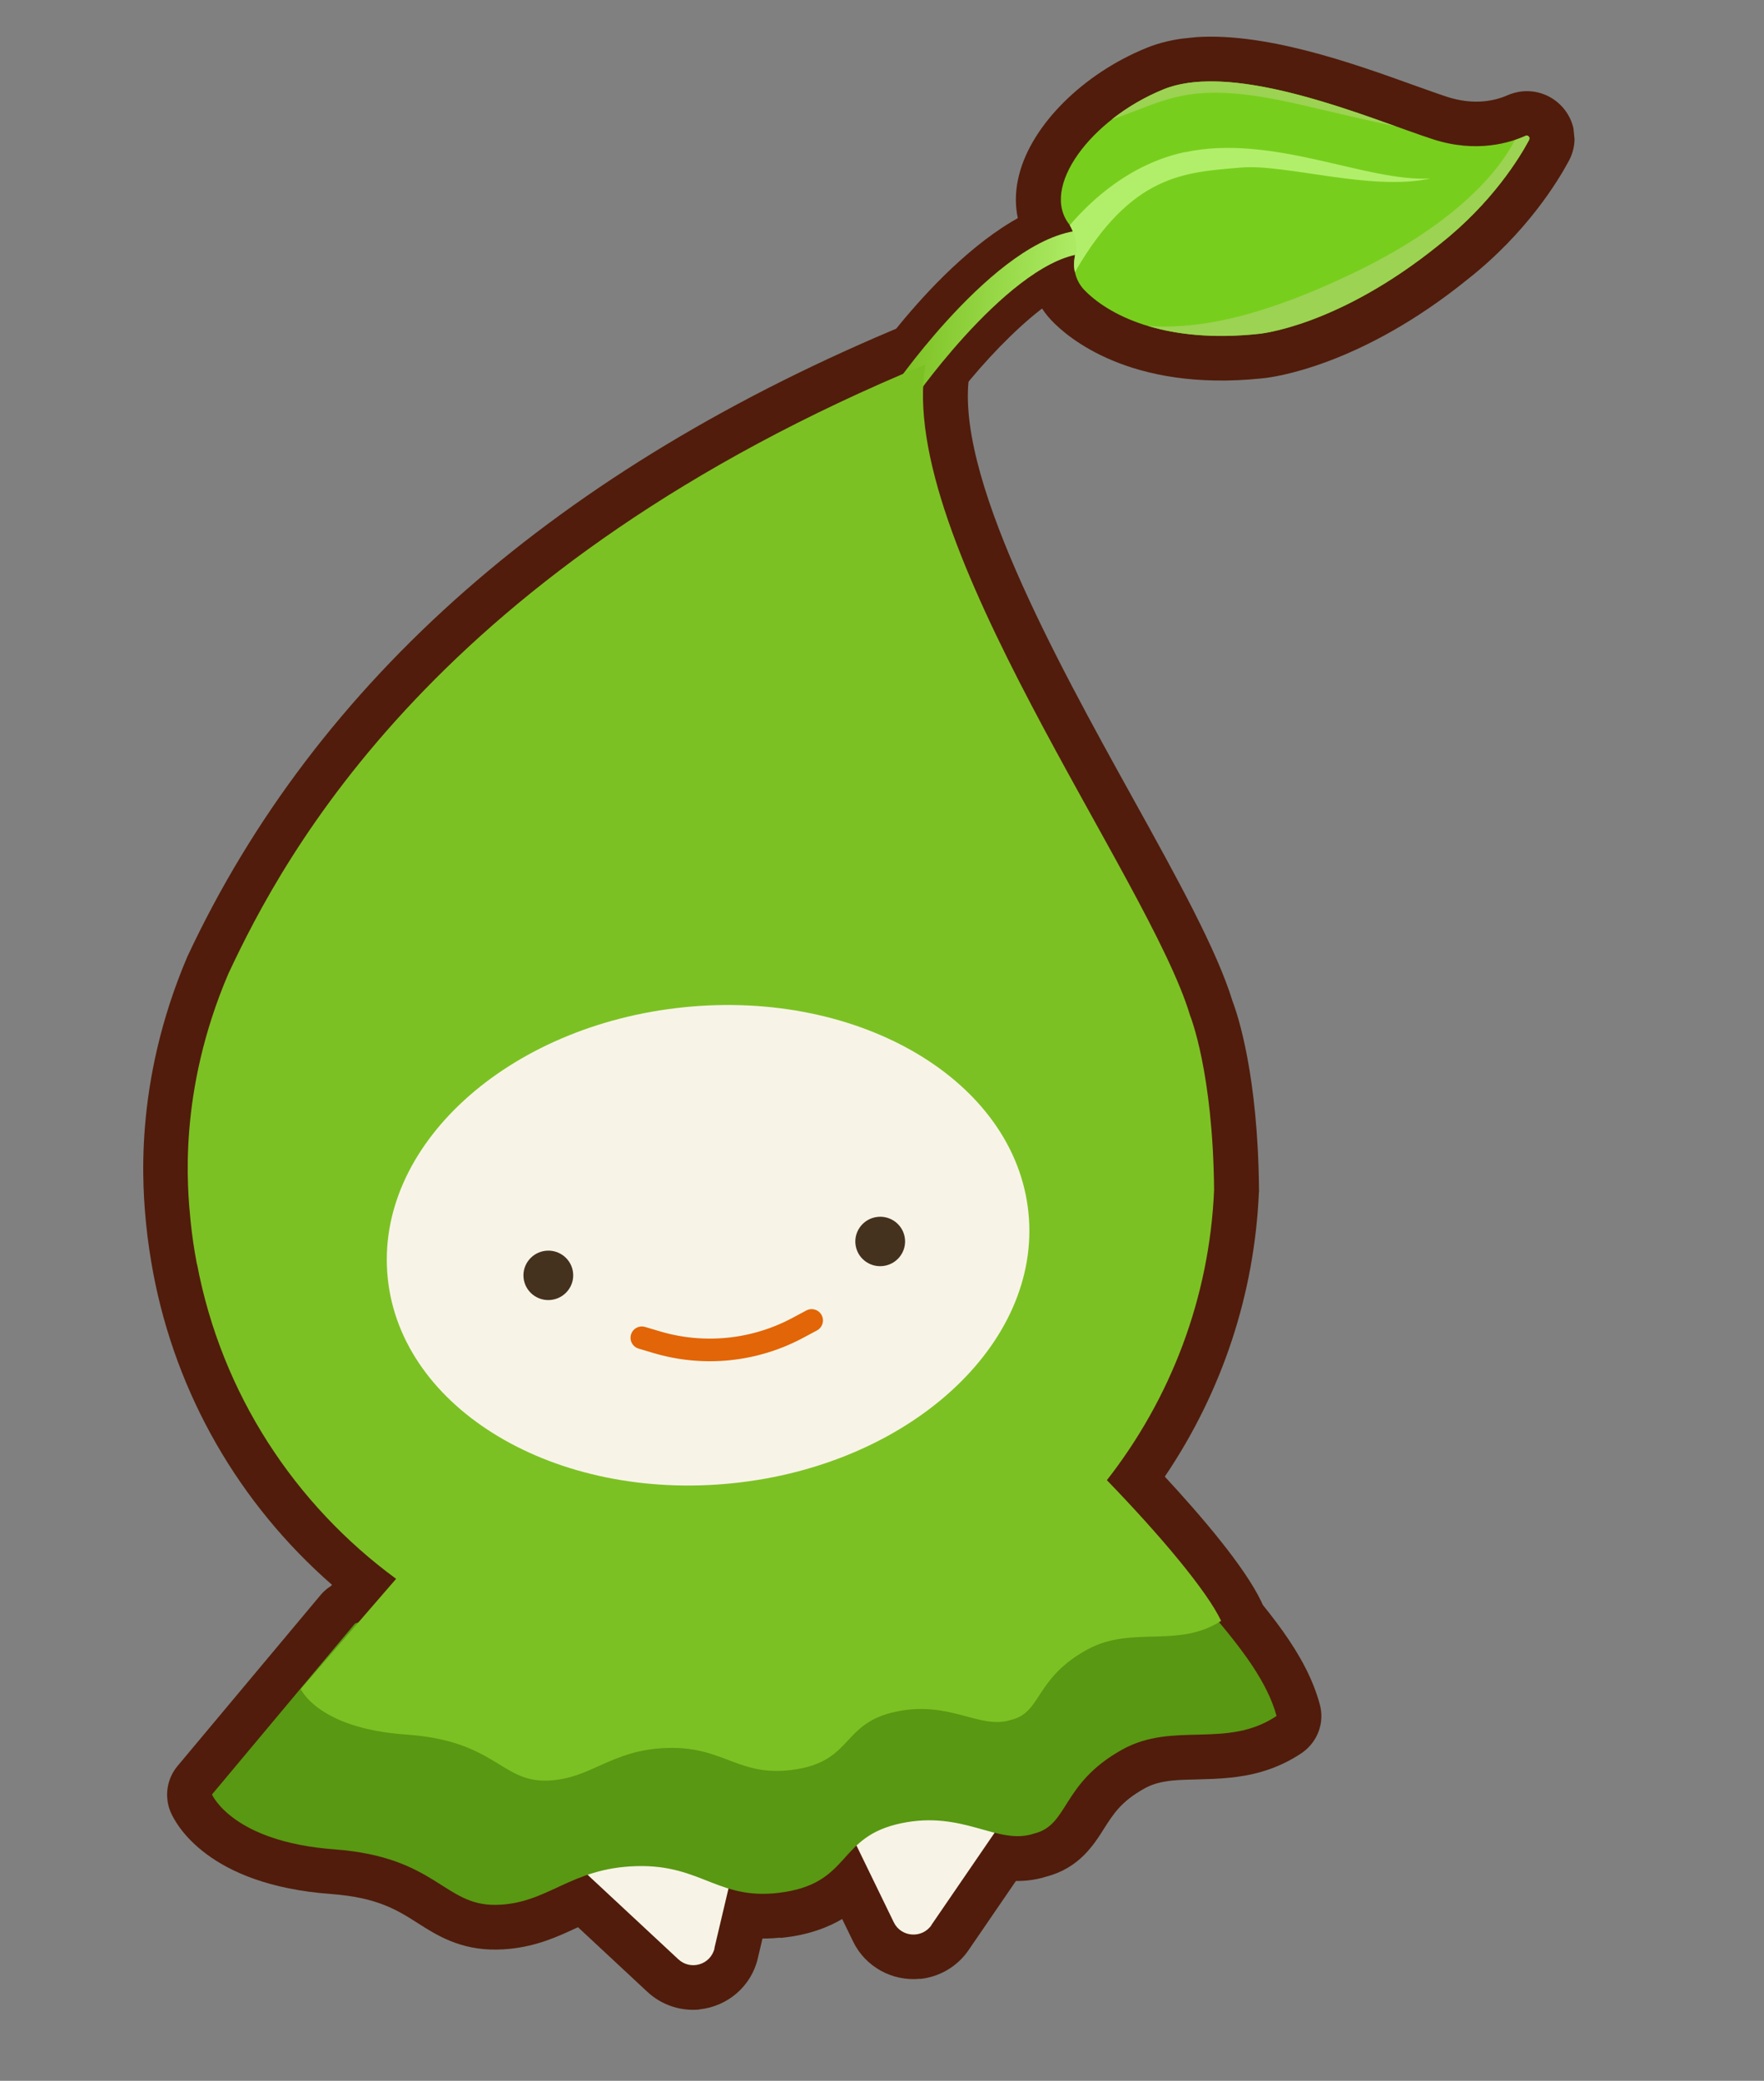 <svg width="78" height="92" viewBox="0 0 78 92" fill="none" xmlns="http://www.w3.org/2000/svg">
<rect x="0" y="0" width="78" height="92" fill="#808080" stroke="none"/>
<g clip-path="url(#clip0_1597_8532)">
<path d="M40.257 19.204C39.804 19.25 39.328 19.138 38.92 18.865C38.018 18.243 37.801 17.013 38.428 16.117C39.325 14.836 44.015 8.467 48.366 8.723C49.464 8.785 50.292 9.722 50.227 10.806C50.162 11.897 49.211 12.729 48.126 12.657C46.753 12.588 43.63 15.6 41.686 18.365C41.342 18.855 40.815 19.147 40.257 19.204Z" fill="#511C0B"/>
<path d="M30.941 88.847C30.097 88.933 29.251 88.649 28.628 88.069L24.153 83.902C23.39 83.19 23.062 82.118 23.296 81.101C23.537 80.083 24.306 79.263 25.311 78.964L31.188 77.189C31.372 77.135 31.558 77.095 31.747 77.076C32.688 76.98 33.627 77.346 34.256 78.058C34.884 78.763 35.132 79.739 34.908 80.657L33.507 86.592C33.223 87.81 32.181 88.714 30.926 88.842L30.941 88.847Z" fill="#511C0B"/>
<path d="M40.684 87.489C39.451 87.615 38.263 86.953 37.728 85.853L35.062 80.368C34.643 79.508 34.674 78.498 35.145 77.666C35.617 76.835 36.468 76.272 37.416 76.175C37.584 76.158 37.759 76.154 37.937 76.171L44.055 76.617C45.105 76.692 46.036 77.324 46.491 78.264C46.946 79.204 46.863 80.325 46.275 81.189L42.824 86.228C42.333 86.943 41.55 87.407 40.685 87.496L40.684 87.489Z" fill="#511C0B"/>
<path d="M34.519 85.67C32.713 85.854 31.495 85.377 30.526 84.993C29.77 84.693 29.169 84.46 28.199 84.482C28.044 84.484 27.905 84.499 27.765 84.513C26.866 84.605 26.227 84.901 25.487 85.242C24.68 85.618 23.765 86.04 22.545 86.165C22.35 86.185 22.154 86.198 21.95 86.198C20.346 86.221 19.299 85.559 18.463 85.022C17.552 84.443 16.686 83.895 14.634 83.741C9.183 83.339 7.775 80.65 7.545 80.12C7.257 79.443 7.374 78.655 7.844 78.089L14.166 70.533C14.398 70.25 14.708 70.044 15.055 69.924C15.777 69.683 32.843 63.939 42.693 62.934C47.057 62.488 49.52 63.02 50.667 64.666C51.772 66.239 52.961 67.608 54.11 68.924C56.065 71.173 57.749 73.107 58.359 75.36C58.583 76.176 58.255 77.035 57.551 77.513C56.344 78.322 55.16 78.519 54.379 78.599C53.884 78.65 53.42 78.662 52.964 78.674C52.571 78.686 52.197 78.689 51.849 78.724C51.319 78.778 50.929 78.888 50.59 79.084C49.577 79.649 49.232 80.202 48.825 80.838C48.358 81.578 47.715 82.595 46.26 82.974C45.994 83.058 45.718 83.114 45.439 83.142C44.484 83.24 43.636 83.004 42.889 82.794C42.142 82.583 41.497 82.404 40.688 82.487C40.542 82.502 40.396 82.524 40.238 82.561C39.514 82.719 39.318 82.935 38.837 83.466C38.192 84.183 37.21 85.262 35.021 85.619C34.84 85.644 34.673 85.668 34.506 85.685L34.519 85.67Z" fill="#511C0B"/>
<path d="M55.755 16.734C49.976 17.324 47.194 14.915 46.483 14.155C45.686 13.32 45.353 12.123 45.579 10.959C44.943 10.045 44.757 8.91 45.065 7.717C45.629 5.512 47.892 3.259 50.692 2.12C51.26 1.887 51.893 1.739 52.59 1.668C55.776 1.342 59.841 2.802 62.533 3.773C63.088 3.968 63.578 4.148 63.986 4.282C64.547 4.462 65.104 4.531 65.64 4.477C66.121 4.427 66.474 4.294 66.636 4.221C66.831 4.131 67.085 4.063 67.301 4.041C68.074 3.962 68.822 4.313 69.26 4.953C69.699 5.594 69.741 6.415 69.38 7.096C68.901 7.991 67.522 10.279 64.901 12.345C60.158 16.186 56.299 16.678 55.874 16.722L55.762 16.733L55.755 16.734Z" fill="#511C0B"/>
<path d="M35.049 80.236C33.431 80.401 32.354 79.994 31.489 79.662C30.837 79.414 30.36 79.232 29.567 79.257C29.441 79.263 29.315 79.269 29.203 79.28C28.464 79.356 27.952 79.583 27.312 79.872C26.599 80.197 25.791 80.559 24.71 80.669C24.536 80.687 24.354 80.698 24.171 80.703C22.722 80.725 21.784 80.156 21.032 79.695C20.273 79.226 19.552 78.789 17.835 78.671C12.976 78.334 11.69 75.947 11.487 75.478C11.184 74.782 11.306 73.979 11.804 73.404L14.683 70.074C10.568 66.479 7.786 61.649 6.772 56.269C6.646 55.582 6.539 54.886 6.468 54.187C6.314 52.615 5.868 47.967 8.283 42.299C13.995 30.083 24.715 20.685 40.166 14.309C40.349 14.235 40.534 14.188 40.722 14.168C41.231 14.117 41.753 14.259 42.16 14.588C42.727 15.034 42.998 15.755 42.879 16.46C42.12 20.888 46.706 29.178 50.057 35.229C52.069 38.857 53.806 42.003 54.503 44.275C54.733 44.874 55.627 47.567 55.67 52.606C55.673 52.641 55.677 52.675 55.666 52.704C55.472 57.222 54.039 61.537 51.505 65.287C53.097 67.006 55.056 69.289 55.784 70.838C56.206 71.725 55.899 72.791 55.067 73.331C54.241 73.87 53.342 74.172 52.234 74.285C51.795 74.33 51.388 74.343 50.987 74.349C50.671 74.361 50.354 74.365 50.034 74.397C49.601 74.442 49.307 74.521 49.033 74.674C48.219 75.114 47.944 75.527 47.61 76.051C47.202 76.673 46.593 77.61 45.241 77.958C45.002 78.031 44.753 78.077 44.502 78.103C43.638 78.191 42.884 77.988 42.218 77.811C41.589 77.645 41.052 77.497 40.39 77.564C40.271 77.577 40.153 77.589 40.023 77.623C39.47 77.735 39.337 77.882 38.937 78.307C38.353 78.934 37.47 79.877 35.495 80.191C35.342 80.213 35.189 80.236 35.043 80.251L35.049 80.236Z" fill="#511C0B"/>
<path d="M40.057 17.245C40.057 17.245 44.791 10.487 48.243 10.694" stroke="url(#paint0_linear_1597_8532)" stroke-width="1.04" stroke-miterlimit="10"/>
<path d="M31.587 86.145L32.989 80.21C33.156 79.493 32.478 78.863 31.774 79.075L25.898 80.85C25.187 81.062 24.976 81.958 25.52 82.462L29.996 86.629C30.54 87.133 31.422 86.868 31.595 86.144L31.587 86.145Z" fill="#F7F4E7"/>
<path d="M41.182 85.116L44.633 80.077C45.05 79.468 44.648 78.634 43.91 78.584L37.793 78.138C37.055 78.087 36.534 78.847 36.855 79.507L39.521 84.992C39.843 85.658 40.772 85.724 41.189 85.115L41.182 85.116Z" fill="#F7F4E7"/>
<path d="M49.042 65.791C52.027 70.054 55.643 72.902 56.446 75.87C54.237 77.348 51.897 76.09 49.617 77.358C46.898 78.874 47.281 80.695 45.714 81.072C44.106 81.607 42.613 80.025 39.828 80.617C37.043 81.209 37.631 83.177 34.714 83.65C31.797 84.123 31.095 82.424 28.145 82.509C25.195 82.586 24.231 84.188 21.924 84.221C19.617 84.254 19.299 82.104 14.785 81.767C10.263 81.431 9.374 79.34 9.374 79.34L15.695 71.783C15.695 71.783 46.049 61.514 49.041 65.777L49.042 65.791Z" fill="#599812"/>
<path d="M67.611 6.178C67.663 6.074 67.56 5.959 67.452 6.005C66.812 6.294 65.313 6.79 63.361 6.157C60.746 5.312 54.648 2.646 51.443 3.953C48.238 5.259 45.95 8.312 47.309 9.957C47.591 10.446 47.619 10.926 47.533 11.326C47.425 11.855 47.559 12.408 47.93 12.804C48.948 13.875 51.396 15.22 55.66 14.764C55.66 14.764 59.144 14.464 63.666 10.799C65.986 8.967 67.198 6.968 67.618 6.184L67.611 6.178Z" fill="#78CE1D"/>
<path d="M52.388 6.725C49.99 7.243 48.27 8.824 47.301 9.959C47.584 10.447 47.612 10.927 47.526 11.328C47.479 11.563 47.476 11.801 47.528 12.034C50.036 7.693 52.374 7.622 54.881 7.408C56.85 7.242 60.66 8.469 63.249 7.89C60.442 8.064 56.269 5.895 52.389 6.732L52.388 6.725Z" fill="#B1EF6A"/>
<path d="M57.506 4.628C59.332 5.05 60.343 5.297 61.725 5.59C58.727 4.511 54.087 2.872 51.436 3.954C50.598 4.298 49.82 4.755 49.156 5.285C51.735 4.399 52.622 3.497 57.506 4.628Z" fill="#9CD353"/>
<path d="M67.446 6.013C67.325 6.067 67.169 6.132 66.985 6.193C66.404 7.329 64.625 9.84 59.528 12.221C55.045 14.323 52.508 14.519 50.779 14.416C52.028 14.785 53.639 14.977 55.66 14.757C55.66 14.757 59.144 14.457 63.665 10.792C65.986 8.96 67.198 6.961 67.618 6.177C67.67 6.074 67.567 5.958 67.459 6.004L67.446 6.013Z" fill="#9CD353"/>
<path d="M8.713 55.889C9.799 61.633 13.046 66.527 17.515 69.806L13.3 74.678C13.3 74.678 14.063 76.426 17.972 76.692C21.874 76.965 22.141 78.757 24.139 78.728C26.136 78.692 26.971 77.354 29.521 77.283C32.07 77.211 32.666 78.626 35.196 78.228C37.719 77.831 37.22 76.182 39.627 75.677C42.034 75.173 43.324 76.496 44.714 76.04C46.069 75.719 45.745 74.2 48.094 72.924C50.063 71.856 52.086 72.902 53.995 71.664C53.367 70.337 51.314 67.895 48.944 65.444C51.76 61.841 53.482 57.391 53.684 52.613C53.637 47.386 52.623 44.901 52.623 44.901C50.822 38.852 39.588 23.896 40.921 16.114C19.327 25.034 12.563 37.784 10.094 43.059C7.854 48.31 8.29 52.575 8.426 53.974C8.492 54.625 8.585 55.259 8.706 55.89L8.713 55.889Z" fill="#7CC123"/>
<path d="M32.383 65.581C40.207 64.783 46.068 59.424 45.475 53.612C44.881 47.801 38.058 43.737 30.235 44.535C22.412 45.334 16.55 50.693 17.144 56.504C17.737 62.316 24.56 66.38 32.383 65.581Z" fill="#F7F4E7"/>
<path d="M24.357 57.475C24.961 57.413 25.402 56.877 25.34 56.276C25.279 55.676 24.739 55.24 24.135 55.301C23.53 55.363 23.09 55.9 23.151 56.5C23.213 57.1 23.753 57.537 24.357 57.475Z" fill="#44311E"/>
<path d="M39.032 55.977C39.636 55.915 40.076 55.379 40.015 54.779C39.954 54.178 39.414 53.742 38.81 53.803C38.205 53.865 37.765 54.402 37.826 55.002C37.887 55.602 38.427 56.039 39.032 55.977Z" fill="#44311E"/>
<path d="M28.381 59.148L29.013 59.336C31.113 59.968 33.379 59.736 35.308 58.693L35.889 58.382" stroke="#E26507" stroke-miterlimit="10" stroke-linecap="round"/>
</g>
<defs>
<linearGradient id="paint0_linear_1597_8532" x1="39.967" y1="13.636" x2="48.037" y2="14.128" gradientUnits="userSpaceOnUse">
<stop stop-color="#7CC123"/>
<stop offset="1" stop-color="#B1EF6A"/>
</linearGradient>
<clipPath id="clip0_1597_8532">
<rect width="69.353" height="84.524" fill="white" transform="translate(0 7.043) rotate(-5.829)"/>
</clipPath>
</defs>
</svg>
